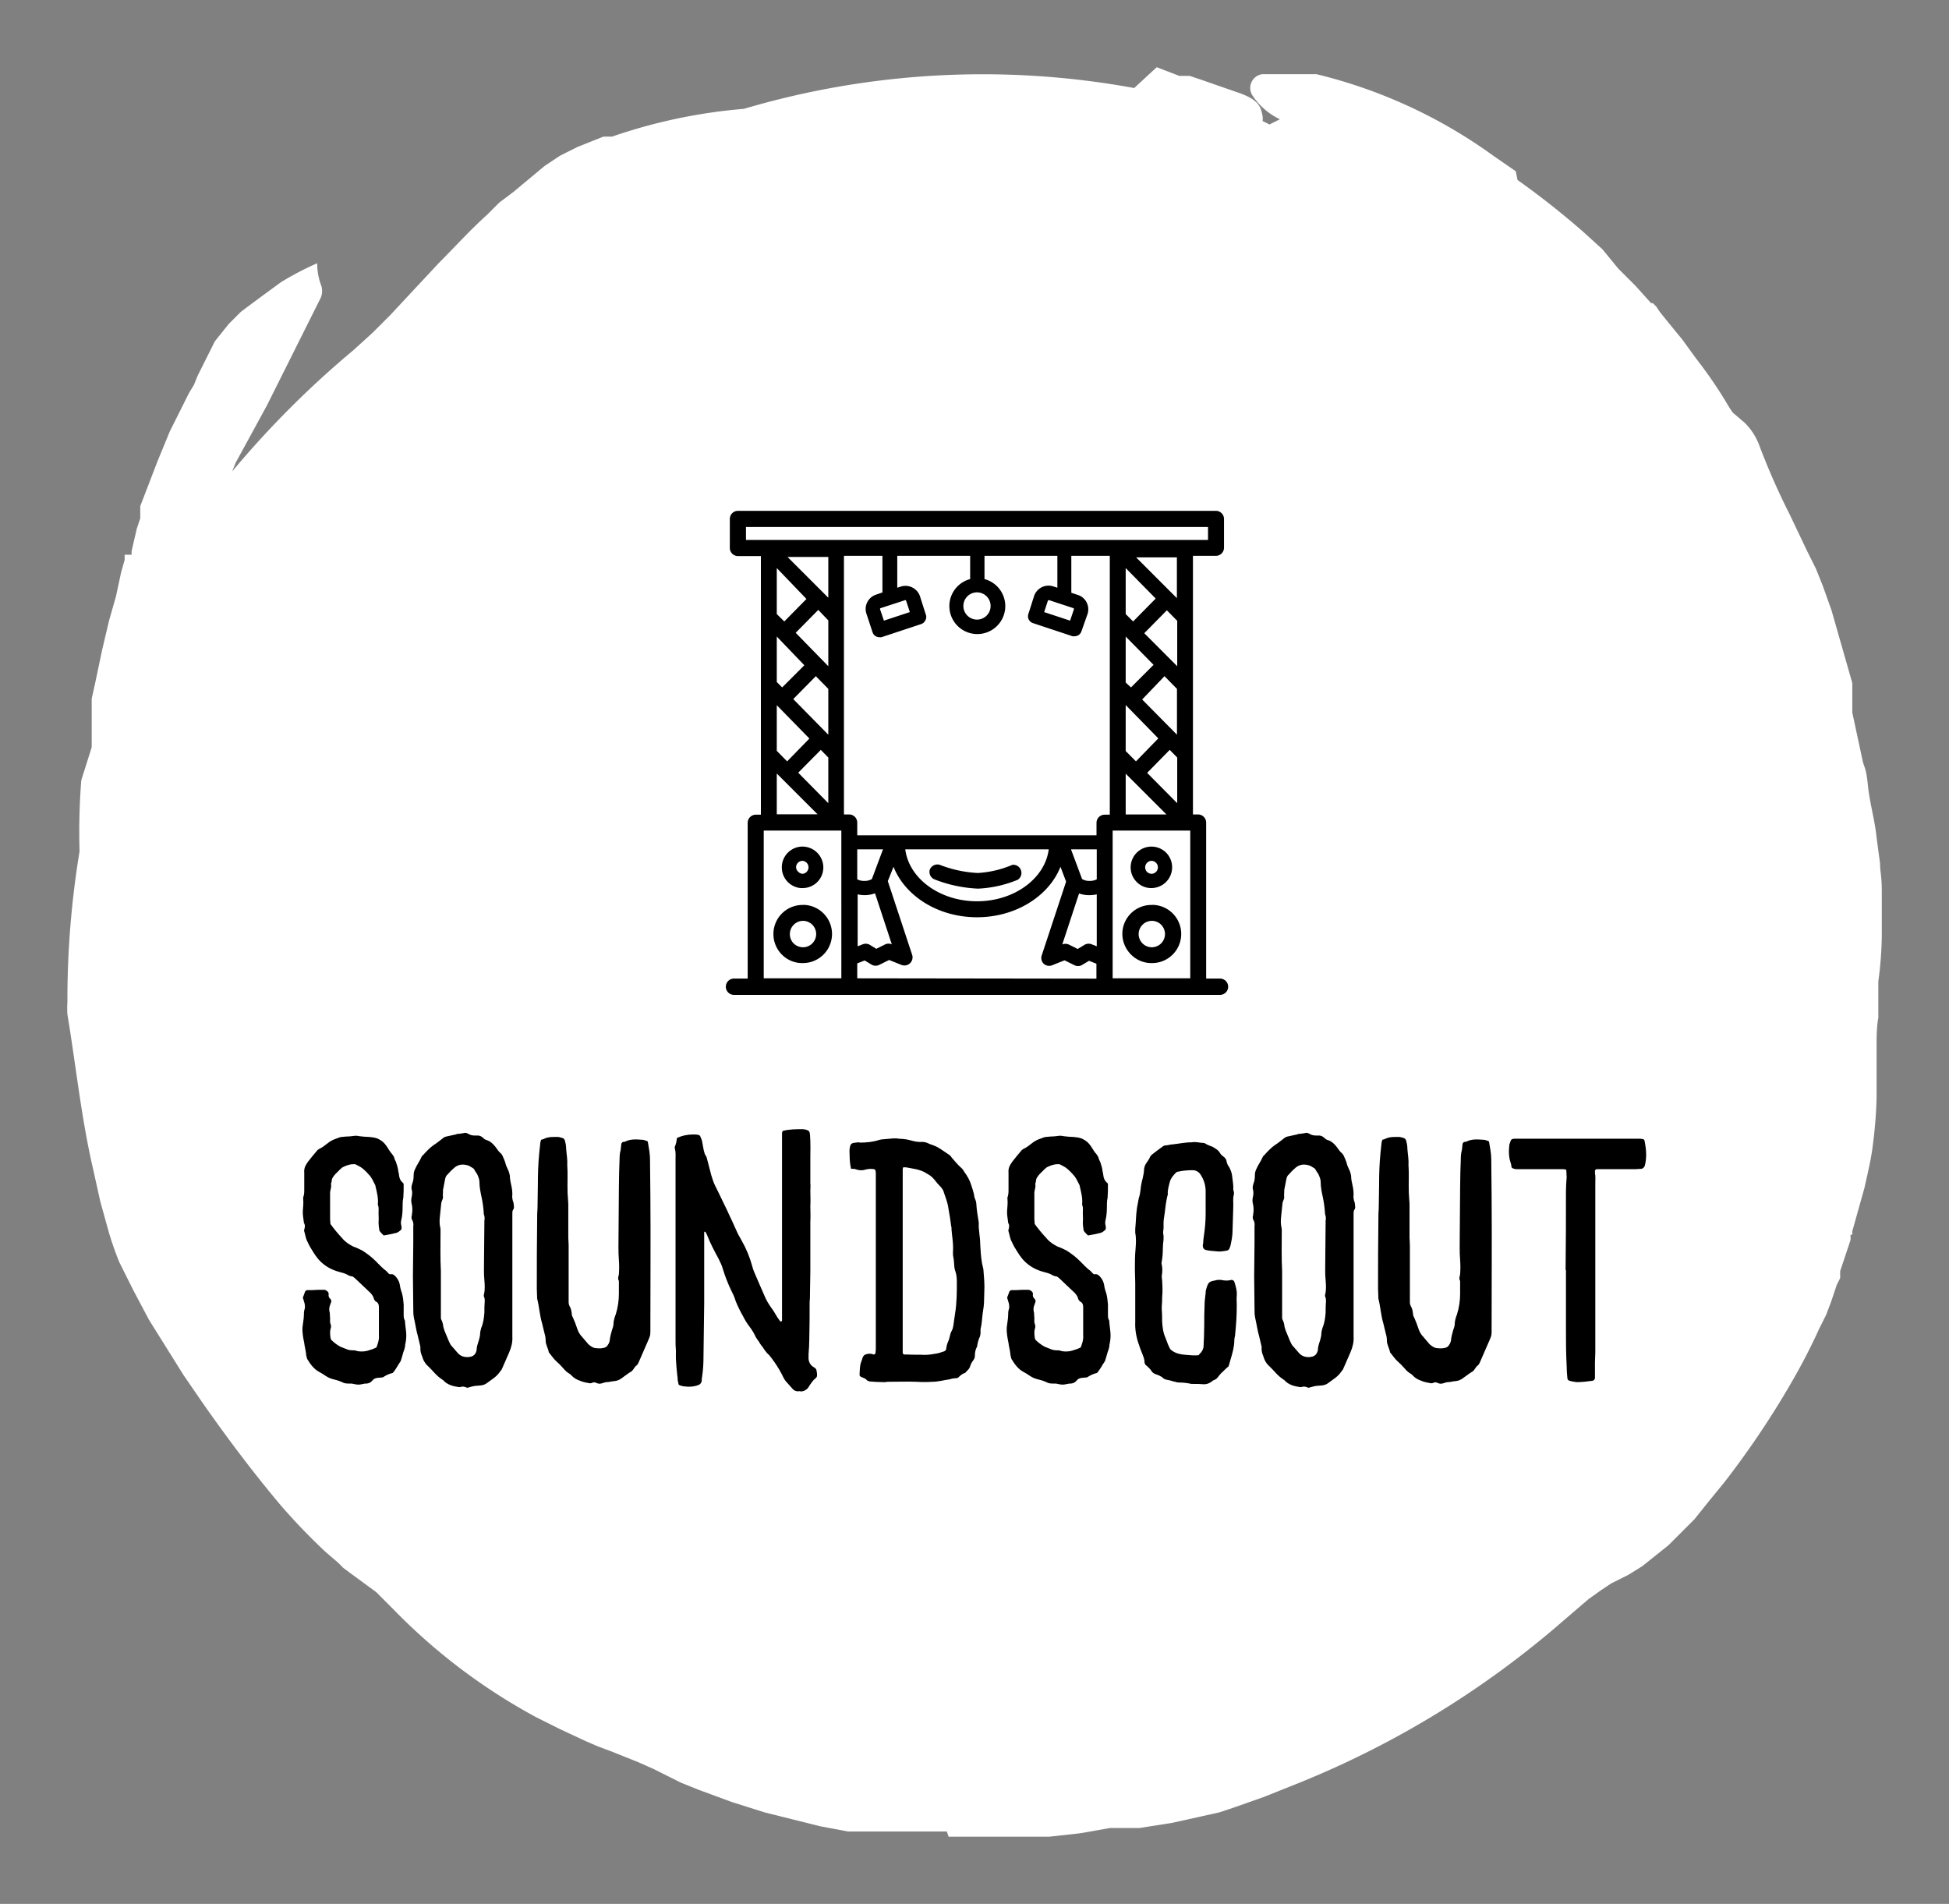 
        <svg xmlns="http://www.w3.org/2000/svg" xmlns:xlink="http://www.w3.org/1999/xlink" version="1.1" width="3222.222" height="3147.323" viewBox="0 0 3222.222 3147.323">
			
			<rect x="0" y="0" width="3222.222" height="3147.323" fill="#808080" stroke="none"/>
			
			<g transform="scale(11.111) translate(10, 10)">
				<defs id="SvgjsDefs3577"/><g id="SvgjsG3578" featureKey="rootContainer" transform="matrix(2.581,0,0,2.581,0.03,0)" fill="#fff"><path xmlns="http://www.w3.org/2000/svg" d="M50.8 102h5.8l1.8-.2 1.7-.3h1.7l1.9-.3 1.8-.4.9-.2.9-.3 1.7-.6 2-.8a54 54 0 0 0 15.3-9.4l1.4-1.2.7-.5.6-.4 1-.5.8-.5 1.5-1.2 1.5-1.5.8-1 .9-1.1a50.9 50.9 0 0 0 3.9-5.8 34.8 34.8 0 0 0 1.6-3.1l.2-.4.2-.4.3-.8.3-.9.2-.4v-.4l.4-1.2.2-.6v-.3h.1v-.2l.7-2.5c.2-.9.4-1.7.5-2.6a25.4 25.4 0 0 0 .2-2.6v-3.1c0-.3 0-1 .1-1.5v-2.1a21.3 21.3 0 0 0 .2-2.6v-2.6c0-.9-.1-1.1-.1-1.6l-.2-1.5c-.1-1-.4-2-.5-3s-.2-1-.3-1.4l-.3-1.4-.3-1.4v-1.7l-.4-1.4-.2-.7-.2-.7-.4-1.4-.5-1.4-.4-1-.5-1-1-2.1a40.7 40.7 0 0 1-1.8-4.1 3.6 3.6 0 0 0-.8-1.2l-.7-.6-.2-.3-.3-.5a25.7 25.7 0 0 0-1.6-2.3l-.8-1.1-.9-1.1-.4-.5-.2-.3-.2-.2h-.1l-.9-1-.5-.5-.5-.5-.9-1.1-1.1-1a47.9 47.9 0 0 0-3.8-3l-.1-.5-1.3-.9A29 29 0 0 0 72 .4h-3.1a.8.8 0 0 0-.6 1.2A3.9 3.9 0 0 0 69.9 3l-.6.3-.4-.2a.9.9 0 0 0 0-.3c-.1-.5-.2-.9-1.3-1.3L65.3.7l-.6-.2h-.6L62.8 0l-1.3 1.2A48.5 48.5 0 0 0 39 2.4 31.1 31.1 0 0 0 31.4 4h-.5l-.5.2-1 .4-1 .5-.9.6-1.8 1.5-.8.6-.7.7c-1 .9-1.9 1.9-2.8 2.8L20 12.8l-1.4 1.5-.5.5-.5.5-1.1 1a55.1 55.1 0 0 0-7 7l.2-.5.6-1.1.6-1.1.6-1.1.6-1.2.6-1.2 1.2-2.4.4-.8.3-.6a1 1 0 0 0 0-.8 3.7 3.7 0 0 1-.2-1.2 17.1 17.1 0 0 0-2.1 1.1l-1.5 1.1-.8.6-.7.7-.8 1-.5 1-.5 1-.2.5-.3.5-.3.6-.4.8-.4.8-.7 1.7-.5 1.3-.5 1.3v.7l-.2.6-.3 1.3v.2h-.4v.3l-.2.7-.3 1.4-.2.7-.2.7-.4 1.7-.4 1.9-.2.9v2.8l-.6 1.9a38.3 38.3 0 0 0-.1 4.1 52.7 52.7 0 0 0-.7 8.7 5.2 5.2 0 0 0 0 .7c.5 3 .8 6 1.5 9l.4 1.8.5 1.8a18.3 18.3 0 0 0 .6 1.7l.4.8.4.8.9 1.7.5.8.5.8.5.8.5.8L7.8 77c1.4 2 2.9 4 4.5 5.9a35.6 35.6 0 0 0 2.6 2.7l.7.6.3.3.4.3 1.5 1.1 1 1a34 34 0 0 0 8.2 6.2l1.4.7 1.5.7.7.3.8.3 1.5.6.9.4.8.4.8.4 1 .4 1.9.7 1.9.6 1.6.4 1.6.4 1.6.3h5.7z"/></g><g id="SvgjsG3579" featureKey="symbolFeature-0" transform="matrix(1.213,0,0,1.213,96.557,63.162)" fill="#000000"><title xmlns="http://www.w3.org/2000/svg">x</title><path xmlns="http://www.w3.org/2000/svg" d="M10.71,50.68H10.6A3.57,3.57,0,0,0,8,56.7a3.49,3.49,0,0,0,2.49,1.11h.1a3.57,3.57,0,0,0,.11-7.14Zm-.11,5.19h0a1.67,1.67,0,0,1-1.13-.51,1.63,1.63,0,0,1,1.23-2.73h0a1.62,1.62,0,0,1,1.57,1.67A1.62,1.62,0,0,1,10.6,55.87Z"/><path xmlns="http://www.w3.org/2000/svg" d="M10.53,48.61h.07a2.53,2.53,0,0,0,2.55-2.47,2.57,2.57,0,0,0-2.55-2.62A2.54,2.54,0,0,0,8.06,46a2.54,2.54,0,0,0,2.47,2.62Zm.09-3.34h0a.8.8,0,0,1,0,1.59h0a.81.81,0,0,1-.55-.25A.76.76,0,0,1,9.81,46,.79.79,0,0,1,10.62,45.27Z"/><path xmlns="http://www.w3.org/2000/svg" d="M53.5,50.68h-.1a3.56,3.56,0,0,0-3.57,3.46,3.61,3.61,0,0,0,1,2.56,3.53,3.53,0,0,0,2.49,1.11h.11a3.57,3.57,0,0,0,.1-7.14Zm-.1,5.19h0a1.62,1.62,0,0,1-1.57-1.67,1.63,1.63,0,0,1,1.66-1.57h0a1.59,1.59,0,0,1,1.13.51,1.62,1.62,0,0,1-1.18,2.73Z"/><path xmlns="http://www.w3.org/2000/svg" d="M53.32,48.61h.08a2.55,2.55,0,0,0,1.85-4.29A2.55,2.55,0,0,0,50.85,46a2.51,2.51,0,0,0,.7,1.82A2.48,2.48,0,0,0,53.32,48.61Zm.1-3.34a.81.81,0,0,1,.55.25.78.78,0,0,1,.22.57.79.79,0,0,1-.79.77h0a.83.83,0,0,1-.56-.25.8.8,0,0,1,.6-1.34Z"/><path xmlns="http://www.w3.org/2000/svg" d="M5.49,39.61H4.87a1,1,0,0,0-1,1v19.1H2.19a1,1,0,0,0,0,2H61.81a1,1,0,0,0,0-2h-1.7V40.58a1,1,0,0,0-1-1h-.62V7.86h2.81a1,1,0,0,0,1-1V3.34a1,1,0,0,0-1-1H2.68a1,1,0,0,0-1,1V6.89a1,1,0,0,0,1,1H5.49ZM23.2,13.29a.11.11,0,0,1,.1.06l.46,1.41-3.18,1.05-.47-1.4a.1.1,0,0,1,.06-.13Zm-3.58-.67A1.85,1.85,0,0,0,18.45,15l.74,2.24a.87.87,0,0,0,.83.6.84.84,0,0,0,.27,0l4.86-1.61a.84.84,0,0,0,.5-.44A.83.83,0,0,0,25.7,15L25,12.8a1.88,1.88,0,0,0-2.34-1.17l-.44.14V7.86h8.94v2.85a3.43,3.43,0,1,0,1.76,0V7.86h8.94v3.91l-.44-.14A1.87,1.87,0,0,0,39,12.8L38.3,15a.88.88,0,0,0,.56,1.11l4.85,1.61a.84.84,0,0,0,.27,0,.87.87,0,0,0,.83-.6L45.56,15a1.89,1.89,0,0,0-.11-1.42,1.81,1.81,0,0,0-1.07-.92l-.81-.27V7.86h4.72V39.61h-.63a1,1,0,0,0-1,1v1.53H17.31V40.58a1,1,0,0,0-1-1h-.63V7.86h4.72v4.49ZM32,12.34A1.67,1.67,0,1,1,30.33,14,1.67,1.67,0,0,1,32,12.34Zm11.83,1.94a.13.13,0,0,1,.06.13l-.47,1.4-3.18-1.05.46-1.41s.07-.06.13-.06ZM17.31,59.68V57.85l.91-.36.88.53a1,1,0,0,0,.93,0l1.19-.59,1.55.62a1,1,0,0,0,1.29-1.21l-3-9.08L21.76,46c1.42,3.59,5.47,6.19,10.24,6.19s8.82-2.6,10.24-6.19l.69,1.82-3,9.08a1,1,0,0,0,.26,1,1,1,0,0,0,1,.19l1.55-.62,1.19.59a1,1,0,0,0,.93,0l.88-.53.91.36v1.83Zm2.18-10.43,2.06,6.26h0a1,1,0,0,0-.8,0l-1.1.55-.84-.51A1,1,0,0,0,18,55.5l-.64.25V49.38a4,4,0,0,0,.87.1A3.64,3.64,0,0,0,19.49,49.25Zm26.33.23a4,4,0,0,0,.87-.1v6.37l-.64-.25a1,1,0,0,0-.86.07l-.84.51-1.1-.55a1,1,0,0,0-.79,0h0l2.06-6.26A3.64,3.64,0,0,0,45.82,49.48Zm.87-1.94a1.8,1.8,0,0,1-.87.19,1.68,1.68,0,0,1-.93-.23s-1.36-3.64-1.36-3.64h3.16ZM32,50.23c-4.57,0-8.35-2.8-8.8-6.37H40.8C40.35,47.43,36.57,50.23,32,50.23ZM19.11,47.5a1.68,1.68,0,0,1-.93.23,1.8,1.8,0,0,1-.87-.19V43.86h3.16S19.11,47.48,19.11,47.5ZM13.76,13l-5-5h5Zm0,2.78V21.4l-4-4.1,2.77-2.81Zm0,8.4V29.8l-4.3-4.37,2.77-2.81Zm-6.32,2,4,4.09L8.71,33.07,7.44,31.78Zm5.4,5.48.92.94V38.2l-3.69-3.74Zm37.4.14V26.16l4,4.09L51.5,33.07Zm0-8.4V17.76l3.42,3.47L50.89,24Zm0-8.4V9.36l3.68,3.74-2.77,2.81Zm0,19.58,5,5h-5Zm2.63-.1,2.77-2.82.92.94V38.2Zm-.61-9L55,22.62l1.53,1.56V29.8Zm.26-8.13,2.77-2.81,1.27,1.29V21.4Zm4-4.3-5-5h5Zm-45.44.1L8.36,15.91,7.44,15V9.36Zm-.26,8.13L8.1,24l-.66-.66V17.76ZM7.44,34.56l5,5h-5ZM5.84,59.68V41.56h9.52V59.68Zm42.8,0V41.56h9.52V59.68ZM3.66,4.32H60.34V5.91H3.66Z"/><path xmlns="http://www.w3.org/2000/svg" d="M26.85,47.57a16.63,16.63,0,0,0,5.28,1.11A14.42,14.42,0,0,0,37,47.59a1,1,0,0,0-.66-1.83,12.67,12.67,0,0,1-4.24,1,14.78,14.78,0,0,1-4.66-1,1,1,0,0,0-1.24.62A1,1,0,0,0,26.85,47.57Z"/></g><g id="SvgjsG3580" featureKey="nameFeature-0" transform="matrix(1.316,0,0,1.316,34.063,144.204)" fill="#000000"><path d="M3.88 21.2 c0.4 0.56 0.84 1.08 1.32 1.6 c0.36 0.44 0.8 0.72 1.28 0.96 c0.36 0.12 0.68 0.28 1 0.44 c0.56 0.36 1.04 0.72 1.48 1.16 c0.4 0.4 0.8 0.84 1.24 1.16 c0.12 0.12 0.2 0.24 0.36 0.36 l0.32 0 c0.12 0.04 0.2 0.08 0.28 0.16 c0.28 0.28 0.48 0.6 0.56 1 c0.04 0.32 0.12 0.64 0.24 0.96 c0.12 0.4 0.16 0.84 0.2 1.28 l0 1.16 c0 0.2 0 0.44 0.12 0.64 c0.04 0.08 0.04 0.2 0.04 0.32 c0.04 0.24 0.04 0.48 0.08 0.68 c0.08 0.56 0.08 1.08 -0.04 1.64 c-0.04 0.08 -0.04 0.2 -0.04 0.32 c-0.04 0.08 -0.04 0.2 -0.08 0.32 c-0.16 0.4 -0.24 0.84 -0.4 1.28 c0 0.04 -0.04 0.12 -0.08 0.16 c-0.2 0.28 -0.36 0.6 -0.56 0.88 c-0.08 0.12 -0.16 0.24 -0.28 0.36 c-0.32 0.08 -0.64 0.2 -0.96 0.4 c-0.08 0.08 -0.2 0.12 -0.36 0.12 c-0.12 0 -0.28 0.04 -0.44 0.04 c-0.24 0.04 -0.4 0.12 -0.56 0.32 s-0.36 0.28 -0.6 0.32 l-0.2 0 c-0.24 0.04 -0.52 0.12 -0.76 0.12 c-0.28 0 -0.52 -0.08 -0.76 -0.12 l-0.4 0 c-0.24 0 -0.48 -0.04 -0.68 -0.16 c-0.36 -0.16 -0.76 -0.28 -1.12 -0.36 c-0.28 -0.08 -0.52 -0.2 -0.76 -0.36 s-0.48 -0.32 -0.72 -0.44 c-0.6 -0.32 -1 -0.88 -1.36 -1.48 c-0.04 -0.2 -0.12 -0.4 -0.12 -0.6 c-0.04 -0.4 -0.16 -0.76 -0.2 -1.16 c-0.12 -0.6 -0.24 -1.2 -0.2 -1.8 c0.04 -0.2 0.04 -0.4 0.08 -0.6 c0.04 -0.28 0.08 -0.56 0.08 -0.84 c0 -0.16 0 -0.32 0.04 -0.48 c0.12 -0.28 0.08 -0.52 0.04 -0.76 c-0.08 -0.24 -0.12 -0.44 -0.2 -0.68 c0.08 -0.2 0.16 -0.4 0.24 -0.64 c0.04 -0.12 0.16 -0.2 0.28 -0.2 l0.48 0 c0.44 -0.04 0.92 -0.04 1.36 -0.04 c0.2 0 0.32 0.08 0.44 0.2 c0.08 0.08 0.12 0.16 0.12 0.24 c-0.04 0.24 0 0.44 0.2 0.6 c0.08 0.08 0.12 0.2 0.08 0.36 c-0.04 0.08 -0.08 0.2 -0.12 0.32 c-0.08 0.2 -0.12 0.44 -0.08 0.68 c0.08 0.24 0.04 0.52 0.08 0.76 c0 0.28 -0.04 0.52 0.08 0.8 c0.04 0.12 0.04 0.24 0 0.36 c-0.12 0.36 -0.08 0.68 -0.04 1.04 c0 0.16 0.08 0.32 0.24 0.44 c0.36 0.32 0.72 0.6 1.2 0.76 c0.12 0.04 0.28 0.12 0.4 0.16 c0.2 0.08 0.4 0.12 0.64 0.12 c0.16 0 0.36 0 0.52 0.08 c0.56 0.12 1.08 0.04 1.6 -0.16 c0.2 -0.04 0.4 -0.16 0.6 -0.24 c0.16 -0.44 0.32 -0.84 0.28 -1.32 l0 -2.84 l0 -0.4 c0 -0.28 -0.08 -0.52 -0.36 -0.64 c-0.08 -0.08 -0.16 -0.16 -0.2 -0.28 c-0.08 -0.36 -0.32 -0.64 -0.6 -0.88 c-0.52 -0.48 -1 -0.96 -1.52 -1.44 c-0.12 -0.08 -0.2 -0.2 -0.36 -0.24 c-0.16 0 -0.36 -0.08 -0.48 -0.16 c-0.28 -0.16 -0.56 -0.24 -0.88 -0.32 c-0.8 -0.2 -1.52 -0.56 -2.12 -1.12 c-0.52 -0.48 -0.84 -1.04 -1.16 -1.56 c-0.16 -0.24 -0.28 -0.52 -0.4 -0.76 c-0.2 -0.36 -0.24 -0.8 -0.36 -1.16 c-0.04 -0.08 0 -0.16 0 -0.2 c0.08 -0.28 0.12 -0.52 -0.04 -0.76 c-0.04 -0.48 -0.16 -0.92 -0.12 -1.4 c0.04 -0.44 0.08 -0.88 0.04 -1.32 l0 -0.16 c0.12 -0.32 0.12 -0.6 0.12 -0.92 l0 -1.88 c-0.04 -0.4 0.08 -0.76 0.32 -1.08 c0.08 -0.12 0.12 -0.2 0.2 -0.28 c0.28 -0.36 0.6 -0.76 0.92 -1.12 c0.04 -0.08 0.12 -0.12 0.24 -0.2 c0.36 -0.16 0.64 -0.4 0.96 -0.64 c0.24 -0.2 0.52 -0.36 0.84 -0.48 c0.28 -0.08 0.52 -0.24 0.8 -0.24 c0.12 0 0.24 -0.04 0.4 -0.04 c0.32 0 0.64 -0.04 0.96 -0.08 c0.2 -0.04 0.44 0 0.64 0.04 c0.36 0.04 0.68 0.08 1.04 0.08 c0.24 0.04 0.52 0.04 0.76 0.12 c0.2 0.04 0.4 0.16 0.6 0.28 c0.32 0.2 0.56 0.52 0.76 0.84 c0.16 0.24 0.28 0.48 0.48 0.68 c0.12 0.16 0.24 0.32 0.28 0.52 c0.04 0.12 0.08 0.24 0.16 0.36 c0.12 0.36 0.24 0.72 0.28 1.12 c0.04 0.16 0.08 0.32 0.08 0.44 c0.04 0.32 0.16 0.6 0.4 0.8 c0.12 0.08 0.12 0.16 0.12 0.28 c0 0.48 0 0.96 -0.04 1.44 c-0.08 0.36 -0.08 0.72 -0.08 1.08 c0 0.52 -0.04 1 -0.16 1.48 c-0.04 0.2 -0.04 0.36 0 0.52 c0.04 0.12 0.04 0.2 0.04 0.32 c0 0.08 0 0.12 -0.04 0.2 c-0.16 0.16 -0.32 0.28 -0.52 0.36 c-0.44 0.12 -0.88 0.2 -1.36 0.28 c-0.04 0.04 -0.12 0 -0.16 -0.04 c-0.12 -0.12 -0.28 -0.28 -0.4 -0.44 c0 -0.04 -0.04 -0.12 -0.04 -0.16 c-0.04 -0.28 -0.08 -0.52 -0.08 -0.8 c0.04 -0.36 0 -0.72 0 -1.08 c0 -0.28 0.04 -0.56 -0.04 -0.84 c-0.04 -0.04 -0.04 -0.08 -0.04 -0.12 c0.08 -0.72 -0.12 -1.44 -0.28 -2.12 c0 -0.04 0 -0.08 -0.04 -0.12 c-0.2 -0.36 -0.36 -0.8 -0.68 -1.12 c-0.2 -0.24 -0.44 -0.48 -0.68 -0.68 c-0.28 -0.24 -0.6 -0.36 -0.88 -0.52 l-0.2 0 c-0.44 0 -0.84 0.16 -1.24 0.36 c-0.08 0.04 -0.12 0.12 -0.2 0.16 l-0.56 0.56 s-0.4 0.4 -0.44 0.68 c0 0.12 -0.04 0.2 -0.04 0.28 c-0.04 0.08 -0.08 0.2 -0.04 0.32 c0.04 0.32 -0.16 0.68 -0.12 1 l0 2.88 c0 0.16 0.04 0.32 0.04 0.52 z M19.366 39.72 l-0.36 -0.12 s-0.24 -0.04 -0.32 0 s-0.2 0.04 -0.28 0.04 c-0.6 -0.08 -1.32 -0.24 -1.8 -0.8 c-0.04 0 -0.08 -0.04 -0.12 -0.08 c-0.64 -0.4 -1.04 -1 -1.6 -1.52 c-0.2 -0.16 -0.32 -0.36 -0.44 -0.56 c-0.08 -0.16 -0.16 -0.36 -0.2 -0.52 c-0.12 -0.28 -0.2 -0.56 -0.2 -0.84 c0.04 -0.2 -0.04 -0.4 -0.08 -0.6 c-0.08 -0.28 -0.12 -0.56 -0.2 -0.84 c-0.2 -0.68 -0.28 -1.36 -0.44 -2.04 c-0.08 -0.36 -0.08 -0.72 -0.08 -1.08 c0 -1.24 -0.04 -2.48 -0.04 -3.72 s0.04 -2.48 0.04 -3.76 l0 -1.8 c0.04 -0.28 0 -0.56 -0.16 -0.8 c-0.04 -0.08 -0.04 -0.2 -0.04 -0.32 c0.04 -0.08 0.04 -0.12 0.04 -0.2 c0.08 -0.44 0.08 -0.88 -0.04 -1.32 c-0.04 -0.2 -0.04 -0.4 0 -0.6 c0.08 -0.36 0.12 -0.68 0 -1 l0 -0.28 c0.04 -0.12 0.04 -0.2 0.08 -0.32 c0.12 -0.28 0.16 -0.6 0.16 -0.92 c0 -0.24 0.04 -0.48 0.16 -0.72 c0.2 -0.48 0.52 -0.88 0.72 -1.36 c0.04 -0.08 0.08 -0.16 0.16 -0.2 c0.4 -0.44 0.8 -0.88 1.28 -1.2 c0.32 -0.2 0.6 -0.44 0.92 -0.68 c0.16 -0.16 0.36 -0.24 0.6 -0.28 c0.32 -0.08 0.6 -0.12 0.92 -0.2 c0.16 -0.08 0.32 -0.08 0.44 -0.08 c0.16 -0.04 0.32 -0.04 0.48 -0.08 c0.12 -0.04 0.28 -0.04 0.4 0.04 c0.04 0.04 0.12 0.04 0.16 0.08 c0.2 0.12 0.44 0.16 0.68 0.16 l0.4 0 s0.28 0.04 0.4 0.16 c0.04 0.04 0.08 0.08 0.12 0.08 c0.12 0.16 0.28 0.24 0.44 0.28 c0.44 0.16 0.72 0.44 1 0.8 c0.16 0.24 0.36 0.52 0.6 0.72 c0.08 0.08 0.16 0.2 0.2 0.32 c0.12 0.28 0.24 0.52 0.32 0.84 c0.04 0.2 0.16 0.4 0.24 0.6 c0.12 0.24 0.2 0.52 0.24 0.76 c0 0.36 0.08 0.72 0.16 1.08 c0.08 0.32 0.12 0.68 0.12 1 c-0.04 0.32 0 0.64 0.12 0.92 c0.04 0.12 0.04 0.24 0.04 0.32 c0.04 0.2 0.04 0.4 -0.08 0.52 c-0.08 0.12 -0.08 0.28 -0.08 0.4 l0 0.72 l0 13.24 c0.04 0.6 -0.12 1.2 -0.36 1.76 l-0.84 1.92 c-0.08 0.12 -0.16 0.2 -0.24 0.32 c-0.36 0.52 -0.92 0.84 -1.4 1.2 c-0.2 0.16 -0.4 0.24 -0.64 0.28 c-0.12 0 -0.28 0.04 -0.4 0.04 c-0.4 0 -0.8 0.12 -1.2 0.24 z M16.366 26.52 l0 4.48 l0 0.68 c0 0.12 0 0.24 0.04 0.32 c0.16 0.28 0.2 0.56 0.24 0.84 c0.04 0.12 0.08 0.28 0.12 0.4 c0.16 0.4 0.32 0.76 0.48 1.16 c0.08 0.16 0.16 0.36 0.24 0.48 c0.28 0.32 0.56 0.64 0.8 0.92 c0.32 0.36 0.76 0.48 1.24 0.44 c0.36 -0.04 0.64 -0.16 0.8 -0.52 c0.04 -0.08 0.04 -0.16 0.08 -0.24 c0 -0.36 0.12 -0.72 0.24 -1.08 c0.08 -0.28 0.16 -0.56 0.16 -0.84 c0 -0.2 0.08 -0.4 0.12 -0.6 c0.24 -0.56 0.32 -1.16 0.36 -1.76 c0 -0.44 0 -0.84 0.04 -1.28 c0 -0.16 0 -0.32 -0.08 -0.48 c-0.04 -0.08 -0.04 -0.2 0 -0.32 c0.12 -0.52 0.08 -1.04 0.04 -1.56 c-0.08 -0.76 -0.04 -1.56 -0.04 -2.32 c0 -1.48 0.04 -2.92 0.04 -4.4 c0.04 -0.24 0.04 -0.44 -0.04 -0.68 c-0.04 -0.08 -0.04 -0.2 -0.04 -0.32 c-0.04 -0.56 -0.12 -1.12 -0.24 -1.68 s-0.24 -1.12 -0.24 -1.72 c0 -0.28 -0.12 -0.56 -0.24 -0.84 c-0.08 -0.16 -0.2 -0.28 -0.28 -0.44 c-0.08 -0.2 -0.24 -0.32 -0.44 -0.4 c-0.08 -0.08 -0.2 -0.12 -0.28 -0.16 c-0.6 -0.2 -1.12 -0.16 -1.6 0.24 c-0.28 0.24 -0.52 0.48 -0.76 0.76 c-0.16 0.12 -0.24 0.32 -0.28 0.52 c-0.08 0.4 -0.16 0.84 -0.24 1.24 l0 0.2 c0 0.2 -0.04 0.4 0 0.6 c0 0.24 -0.16 0.44 -0.2 0.68 l0 0.04 c-0.04 0.52 -0.12 1.04 -0.16 1.56 c-0.04 0.36 -0.04 0.76 0.04 1.12 c0.04 0.12 0.04 0.24 0.04 0.36 c0 1.56 -0.04 3.16 0.04 4.6 z M27.692 11.68 c0.12 -0.04 0.24 -0.04 0.36 -0.12 c0.52 -0.24 1.04 -0.2 1.6 -0.2 c0.12 0.04 0.24 0.04 0.32 0.08 c0.24 0.04 0.4 0.16 0.44 0.44 c0.08 0.28 0.12 0.56 0.12 0.84 c0.04 0.6 0.16 1.16 0.12 1.76 c0.08 1.08 0 2.12 0.04 3.2 c0 0.2 0.04 0.44 0.04 0.64 s0.04 0.4 0.04 0.6 l0 3.84 c0 0.28 0.04 0.52 0.04 0.8 l0 0.68 l0 5.36 l0 0.44 c0 0.16 0.04 0.32 0.12 0.48 c0.16 0.24 0.2 0.56 0.24 0.88 c0 0.12 0.04 0.24 0.12 0.36 c0.2 0.44 0.36 0.88 0.52 1.36 c0.12 0.32 0.28 0.6 0.52 0.84 c0.24 0.28 0.44 0.52 0.68 0.8 c0.08 0.08 0.16 0.16 0.24 0.2 c0.2 0.16 0.44 0.28 0.68 0.28 c0.36 0.04 0.76 0.04 1.08 -0.12 c0.08 -0.04 0.16 -0.12 0.2 -0.2 c0.12 -0.16 0.2 -0.32 0.24 -0.52 c0.04 -0.44 0.16 -0.88 0.28 -1.28 c0.12 -0.28 0.16 -0.52 0.16 -0.8 c0.04 -0.28 0.12 -0.6 0.24 -0.88 c0.24 -0.76 0.36 -1.56 0.36 -2.36 l0 -0.84 l0 -0.6 c-0.16 -0.28 -0.04 -0.52 0 -0.76 c0.04 -0.56 0.04 -1.08 0 -1.6 c-0.08 -0.96 -0.04 -1.96 -0.04 -2.92 c0 -1.76 0.04 -3.48 0.04 -5.24 c0 -1.12 0.04 -2.24 0.08 -3.36 c0 -0.32 0.04 -0.64 0.12 -0.92 c0.04 -0.24 0.04 -0.48 0.08 -0.72 c0.04 -0.08 0.08 -0.16 0.2 -0.2 c0.08 0 0.16 0 0.24 -0.04 c0.64 -0.32 1.28 -0.24 1.96 -0.2 c0.16 0 0.28 0.08 0.44 0.12 c0.08 0 0.16 0.08 0.16 0.16 c0.12 0.68 0.24 1.32 0.24 1.96 c0 1.36 0.04 2.72 0.04 4.04 c0.04 5 0 9.96 0 14.92 c0 0.84 0.04 0.84 -0.28 1.56 c-0.36 0.84 -0.72 1.64 -1.08 2.48 c-0.04 0.04 -0.04 0.08 -0.08 0.12 c0 0.04 -0.04 0.08 -0.08 0.12 c-0.28 0.16 -0.36 0.52 -0.64 0.72 c-0.36 0.2 -0.68 0.48 -1.04 0.72 c-0.24 0.2 -0.52 0.32 -0.84 0.36 c-0.28 0 -0.6 0.12 -0.92 0.12 c-0.16 0 -0.32 0.08 -0.48 0.12 c-0.24 0.08 -0.44 0.08 -0.68 -0.04 c-0.16 -0.08 -0.32 -0.08 -0.48 0 s-0.32 0.04 -0.48 0 c-0.28 -0.04 -0.6 -0.12 -0.88 -0.24 c-0.36 -0.12 -0.72 -0.32 -1 -0.64 c-0.04 -0.04 -0.12 -0.12 -0.2 -0.16 c-0.28 -0.16 -0.48 -0.36 -0.68 -0.6 c-0.28 -0.32 -0.56 -0.6 -0.88 -0.88 c-0.28 -0.28 -0.48 -0.6 -0.72 -0.88 l-0.04 -0.04 c-0.08 -0.48 -0.36 -0.88 -0.36 -1.32 c0 -0.28 -0.04 -0.56 -0.12 -0.8 c-0.08 -0.4 -0.2 -0.76 -0.28 -1.16 c-0.28 -0.92 -0.32 -1.88 -0.56 -2.8 c0 -0.36 -0.04 -0.72 -0.04 -1.12 c0 -2.6 0 -5.24 0.04 -7.88 c0 -0.4 0 -0.84 0.04 -1.24 c0 -0.92 0.04 -1.8 0.04 -2.72 c0 -1.2 0.04 -2.36 0.16 -3.56 c0.04 -0.36 0.08 -0.76 0.12 -1.12 c0 -0.12 0.08 -0.2 0.08 -0.32 z M43.058 11.48 c0.6 -0.28 1.2 -0.4 1.84 -0.4 c0.16 0 0.36 0 0.56 0.04 c0.16 0.04 0.24 0.12 0.28 0.28 c0.08 0.16 0.12 0.28 0.16 0.44 c0.08 0.36 0.12 0.72 0.2 1.08 c0.04 0.12 0.08 0.24 0.12 0.4 c0.08 0.12 0.16 0.24 0.2 0.36 c0.16 0.68 0.36 1.32 0.52 2 c0.12 0.4 0.24 0.8 0.44 1.2 c0.28 0.56 0.56 1.12 0.84 1.72 c0.24 0.52 0.52 1.04 0.76 1.6 c0.32 0.64 0.6 1.32 0.92 2 c0.12 0.28 0.32 0.56 0.48 0.88 c0.52 0.92 0.92 1.88 1.2 2.92 c0.04 0.2 0.12 0.4 0.2 0.6 c0.44 1.04 0.88 2.04 1.32 3.04 c0.16 0.32 0.32 0.6 0.52 0.88 c0.24 0.32 0.48 0.68 0.68 1.04 c0.12 0.24 0.28 0.4 0.4 0.6 c0.04 0.04 0.08 0.04 0.12 0.08 c0.04 0 0.12 -0.08 0.12 -0.16 l0 -0.72 l0 -19.72 l0 -0.72 c0 -0.08 0.04 -0.16 0.08 -0.24 c0.76 -0.2 1.52 -0.2 2.28 -0.2 c0.08 0 0.16 0.04 0.28 0.04 c0.36 0.12 0.48 0.12 0.52 0.6 c0.08 0.88 0.04 1.76 0.04 2.64 l0 2.84 c0.04 0.28 0 0.56 0 0.84 c0 0.56 0.04 1.12 0 1.72 c0 0.56 0.04 1.16 0 1.76 l0 1.68 l0 1.8 l0 2.2 c0 0.8 -0.04 1.64 -0.04 2.44 c0 0.36 0 0.68 -0.04 1 c0 1.44 0 2.84 -0.04 4.28 c0 0.52 -0.04 1.04 -0.08 1.56 l0 0.28 c-0.04 0.52 0.12 0.96 0.6 1.24 c0.24 0.12 0.32 0.28 0.32 0.52 c0.04 0.12 0.04 0.28 0.04 0.4 c0 0.16 -0.08 0.24 -0.16 0.32 c-0.28 0.2 -0.48 0.52 -0.68 0.8 c-0.08 0.16 -0.16 0.28 -0.28 0.4 c-0.24 0.2 -0.48 0.32 -0.76 0.28 c-0.12 -0.04 -0.2 0 -0.28 0 c-0.28 0 -0.48 -0.12 -0.64 -0.32 c-0.2 -0.24 -0.44 -0.48 -0.64 -0.72 c-0.16 -0.16 -0.28 -0.36 -0.36 -0.52 c-0.28 -0.6 -0.64 -1.2 -1 -1.72 c-0.2 -0.28 -0.4 -0.56 -0.6 -0.8 c-0.28 -0.24 -0.52 -0.56 -0.72 -0.88 c-0.16 -0.2 -0.32 -0.4 -0.44 -0.64 c-0.12 -0.16 -0.24 -0.32 -0.36 -0.52 c-0.2 -0.44 -0.44 -0.84 -0.72 -1.2 s-0.52 -0.76 -0.72 -1.16 c-0.32 -0.56 -0.6 -1.12 -0.84 -1.72 c-0.12 -0.44 -0.32 -0.84 -0.52 -1.24 c-0.36 -0.76 -0.68 -1.56 -0.92 -2.36 c-0.12 -0.44 -0.32 -0.84 -0.52 -1.24 c-0.48 -0.88 -0.92 -1.72 -1.28 -2.64 c-0.04 -0.12 -0.12 -0.24 -0.2 -0.36 l-0.04 0 l-0.08 0 l0 0.56 l0 7.48 c-0.04 2 -0.04 4.04 -0.08 6.08 c0 0.76 -0.04 1.52 -0.16 2.28 c-0.04 0.16 -0.04 0.32 -0.04 0.48 c-0.04 0.2 -0.16 0.36 -0.36 0.44 c-0.52 0.2 -1.04 0.24 -1.6 0.16 c-0.16 0 -0.36 -0.08 -0.52 -0.12 c-0.12 -0.04 -0.16 -0.12 -0.16 -0.24 c-0.04 -0.12 -0.04 -0.24 -0.08 -0.36 c0 -0.16 0 -0.32 -0.04 -0.48 c-0.08 -0.64 -0.12 -1.28 -0.16 -1.92 l0 -0.96 c-0.04 -0.4 -0.04 -0.8 -0.04 -1.24 l0 -20.28 c0 -0.44 0.04 -0.88 -0.08 -1.32 c-0.04 -0.08 0 -0.2 0.04 -0.28 c0.12 -0.28 0.16 -0.56 0.2 -0.88 z M62.744 14.96 c-0.12 -0.52 -0.16 -1 -0.16 -1.48 c0 -0.24 -0.04 -0.52 0 -0.8 c0.08 -0.52 0.16 -0.64 0.72 -0.68 c0.16 -0.04 0.32 -0.04 0.44 0 c0.76 0 1.52 -0.08 2.24 -0.32 c0.08 0 0.16 -0.04 0.2 -0.04 c0.48 -0.04 0.92 -0.08 1.4 -0.12 c0.2 0 0.4 0 0.56 0.04 c0.32 0 0.6 0.04 0.88 0.08 c0.12 0.04 0.24 0.04 0.36 0.08 c0.44 0.12 0.88 0.24 1.36 0.2 c0.24 0 0.48 0.04 0.72 0.16 c0.16 0.08 0.36 0.16 0.52 0.2 c0.16 0.08 0.32 0.12 0.48 0.2 c0.48 0.28 0.92 0.6 1.4 0.92 c0.12 0.08 0.2 0.2 0.28 0.32 c0.32 0.36 0.64 0.76 1 1.08 c0.2 0.16 0.32 0.36 0.44 0.56 c0.32 0.44 0.6 0.92 0.76 1.48 c0.12 0.36 0.24 0.72 0.32 1.12 c0 0.2 0.08 0.36 0.16 0.56 c0.04 0.12 0.08 0.24 0.08 0.36 c0.04 0.72 0.16 1.44 0.28 2.16 l0 0.08 c-0.04 0.76 0.16 1.52 0.16 2.32 c0.04 0.72 0.08 1.44 0.2 2.16 c0.04 0.24 0.12 0.48 0.16 0.72 c0 0.16 0.04 0.32 0.04 0.52 c0.04 0.48 0.08 0.96 0.08 1.44 c0 0.52 -0.04 1.04 -0.04 1.52 c0 0.52 -0.08 1.04 -0.16 1.52 c-0.08 0.6 -0.08 1.16 -0.24 1.76 l0 0.36 c0 0.24 -0.04 0.48 -0.16 0.68 c-0.08 0.24 -0.16 0.48 -0.2 0.72 c0 0.12 -0.04 0.28 -0.12 0.4 c-0.12 0.28 -0.16 0.56 -0.16 0.88 c0 0.2 -0.08 0.36 -0.2 0.52 c-0.16 0.2 -0.28 0.44 -0.36 0.72 c-0.08 0.24 -0.28 0.4 -0.44 0.56 c0 0.04 -0.04 0.08 -0.12 0.12 c-0.28 0.08 -0.52 0.28 -0.76 0.52 c-0.04 0.04 -0.16 0.08 -0.28 0.08 c-0.24 0 -0.44 0.04 -0.68 0.12 c-0.64 0.08 -1.28 0.28 -1.96 0.28 c-0.6 0.04 -1.2 0.04 -1.8 0 c-1.08 -0.04 -2.12 0 -3.16 0 c-0.12 0 -0.24 0 -0.36 0.04 l-0.2 0 c-0.56 0 -1.08 -0.04 -1.6 -0.08 c-0.08 -0.04 -0.2 -0.08 -0.28 -0.12 c-0.16 -0.24 -0.44 -0.28 -0.68 -0.4 c-0.08 -0.04 -0.16 -0.12 -0.16 -0.24 c0.04 -0.48 0 -1 0.2 -1.48 c0.04 -0.16 0.12 -0.32 0.16 -0.48 c0.12 -0.28 0.32 -0.36 0.6 -0.4 c0.2 -0.04 0.44 0 0.64 0.08 c0.08 0 0.2 -0.08 0.2 -0.16 c0.04 -0.24 0.04 -0.44 0.04 -0.68 l0 -7.48 l0 -8.56 l0 -3.48 c0 -0.16 0 -0.32 -0.04 -0.44 c0 -0.08 -0.08 -0.12 -0.16 -0.16 c-0.32 -0.04 -0.64 -0.04 -0.92 0.04 c-0.36 0.12 -0.72 0.12 -1.08 0 c-0.16 -0.08 -0.4 -0.08 -0.6 -0.08 z M68.624 14.8 c0 0.08 -0.04 0.12 -0.04 0.2 l0 0.68 l0 19.36 l0 0.52 l0 0.24 c0.04 0.08 0.12 0.16 0.2 0.16 l0.44 0 c0.64 0.04 1.24 0 1.84 0.04 c0.48 0 0.92 -0.08 1.36 -0.16 c0.28 -0.04 0.56 -0.16 0.84 -0.24 c0.16 -0.08 0.24 -0.16 0.24 -0.32 c0.04 -0.32 0.12 -0.6 0.24 -0.84 c0.12 -0.28 0.16 -0.56 0.24 -0.84 c0.04 -0.12 0.08 -0.2 0.12 -0.28 c0.12 -0.2 0.16 -0.4 0.2 -0.6 c0.08 -0.48 0.12 -0.92 0.2 -1.4 c0.2 -1.2 0.2 -2.4 0.2 -3.6 c0 -0.4 -0.04 -0.8 -0.16 -1.16 c-0.08 -0.16 -0.08 -0.32 -0.12 -0.48 c-0.04 -0.4 -0.04 -0.8 -0.12 -1.16 c-0.04 -0.16 -0.04 -0.36 -0.04 -0.52 c0.04 -0.6 0 -1.16 -0.08 -1.76 c-0.04 -0.24 -0.04 -0.52 -0.08 -0.8 c0 -0.12 0 -0.28 -0.04 -0.4 c-0.08 -0.68 -0.2 -1.36 -0.32 -2.04 c-0.08 -0.64 -0.32 -1.2 -0.52 -1.8 c-0.04 -0.2 -0.16 -0.36 -0.28 -0.52 c-0.28 -0.28 -0.56 -0.6 -0.8 -0.92 c-0.24 -0.28 -0.48 -0.48 -0.8 -0.64 c-0.4 -0.28 -0.8 -0.4 -1.28 -0.52 c-0.2 -0.04 -0.4 -0.08 -0.64 -0.12 s-0.52 -0.12 -0.8 -0.08 z M83.51 21.2 c0.4 0.56 0.84 1.08 1.32 1.6 c0.36 0.44 0.8 0.72 1.28 0.96 c0.36 0.12 0.68 0.28 1 0.44 c0.56 0.36 1.04 0.72 1.48 1.16 c0.4 0.4 0.8 0.84 1.24 1.16 c0.12 0.12 0.2 0.24 0.36 0.36 l0.32 0 c0.12 0.04 0.2 0.08 0.28 0.16 c0.28 0.28 0.48 0.6 0.56 1 c0.04 0.32 0.12 0.64 0.24 0.96 c0.12 0.4 0.16 0.84 0.2 1.28 l0 1.16 c0 0.2 0 0.44 0.12 0.64 c0.04 0.08 0.04 0.2 0.04 0.32 c0.04 0.24 0.04 0.48 0.08 0.68 c0.08 0.56 0.08 1.08 -0.04 1.64 c-0.04 0.08 -0.04 0.2 -0.04 0.32 c-0.04 0.08 -0.04 0.2 -0.08 0.32 c-0.16 0.4 -0.24 0.84 -0.4 1.28 c0 0.04 -0.04 0.12 -0.08 0.16 c-0.2 0.28 -0.36 0.6 -0.56 0.88 c-0.08 0.12 -0.16 0.24 -0.28 0.36 c-0.32 0.08 -0.64 0.2 -0.96 0.4 c-0.08 0.08 -0.2 0.12 -0.36 0.12 c-0.12 0 -0.28 0.04 -0.44 0.04 c-0.24 0.04 -0.4 0.12 -0.56 0.32 s-0.36 0.28 -0.6 0.32 l-0.2 0 c-0.24 0.04 -0.52 0.12 -0.76 0.12 c-0.28 0 -0.52 -0.08 -0.76 -0.12 l-0.4 0 c-0.24 0 -0.48 -0.04 -0.68 -0.16 c-0.36 -0.16 -0.76 -0.28 -1.12 -0.36 c-0.28 -0.08 -0.52 -0.2 -0.76 -0.36 s-0.48 -0.32 -0.72 -0.44 c-0.6 -0.32 -1 -0.88 -1.36 -1.48 c-0.04 -0.2 -0.12 -0.4 -0.12 -0.6 c-0.04 -0.4 -0.16 -0.76 -0.2 -1.16 c-0.12 -0.6 -0.24 -1.2 -0.2 -1.8 c0.04 -0.2 0.04 -0.4 0.08 -0.6 c0.04 -0.28 0.08 -0.56 0.08 -0.84 c0 -0.16 0 -0.32 0.04 -0.48 c0.12 -0.28 0.08 -0.52 0.04 -0.76 c-0.08 -0.24 -0.12 -0.44 -0.2 -0.68 c0.08 -0.2 0.16 -0.4 0.24 -0.64 c0.04 -0.12 0.16 -0.2 0.28 -0.2 l0.48 0 c0.44 -0.04 0.92 -0.04 1.36 -0.04 c0.2 0 0.32 0.08 0.44 0.2 c0.08 0.08 0.12 0.16 0.12 0.24 c-0.04 0.24 0 0.44 0.2 0.6 c0.08 0.08 0.12 0.2 0.08 0.36 c-0.04 0.08 -0.08 0.2 -0.12 0.32 c-0.08 0.2 -0.12 0.44 -0.08 0.68 c0.08 0.24 0.04 0.52 0.08 0.76 c0 0.28 -0.04 0.52 0.08 0.8 c0.04 0.12 0.04 0.24 0 0.36 c-0.12 0.36 -0.08 0.68 -0.04 1.04 c0 0.16 0.08 0.32 0.24 0.44 c0.36 0.32 0.72 0.6 1.2 0.76 c0.12 0.04 0.28 0.12 0.4 0.16 c0.2 0.08 0.4 0.12 0.64 0.12 c0.16 0 0.36 0 0.52 0.08 c0.56 0.12 1.08 0.04 1.6 -0.16 c0.2 -0.04 0.4 -0.16 0.6 -0.24 c0.16 -0.44 0.32 -0.84 0.28 -1.32 l0 -2.84 l0 -0.4 c0 -0.28 -0.08 -0.52 -0.36 -0.64 c-0.08 -0.08 -0.16 -0.16 -0.2 -0.28 c-0.08 -0.36 -0.32 -0.64 -0.6 -0.88 c-0.52 -0.48 -1 -0.96 -1.52 -1.44 c-0.12 -0.08 -0.2 -0.2 -0.36 -0.24 c-0.16 0 -0.36 -0.08 -0.48 -0.16 c-0.28 -0.16 -0.56 -0.24 -0.88 -0.32 c-0.8 -0.2 -1.52 -0.56 -2.12 -1.12 c-0.52 -0.48 -0.84 -1.04 -1.16 -1.56 c-0.16 -0.24 -0.28 -0.52 -0.4 -0.76 c-0.2 -0.36 -0.24 -0.8 -0.36 -1.16 c-0.04 -0.08 0 -0.16 0 -0.2 c0.08 -0.28 0.12 -0.52 -0.04 -0.76 c-0.04 -0.48 -0.16 -0.92 -0.12 -1.4 c0.04 -0.44 0.08 -0.88 0.04 -1.32 l0 -0.16 c0.12 -0.32 0.12 -0.6 0.12 -0.92 l0 -1.88 c-0.04 -0.4 0.08 -0.76 0.32 -1.08 c0.08 -0.12 0.12 -0.2 0.2 -0.28 c0.28 -0.36 0.6 -0.76 0.92 -1.12 c0.04 -0.08 0.12 -0.12 0.24 -0.2 c0.36 -0.16 0.64 -0.4 0.96 -0.64 c0.24 -0.2 0.52 -0.36 0.84 -0.48 c0.28 -0.08 0.52 -0.24 0.8 -0.24 c0.12 0 0.24 -0.04 0.4 -0.04 c0.32 0 0.64 -0.04 0.96 -0.08 c0.2 -0.04 0.44 0 0.64 0.04 c0.36 0.04 0.68 0.08 1.04 0.08 c0.24 0.04 0.52 0.04 0.76 0.12 c0.2 0.04 0.4 0.16 0.6 0.28 c0.32 0.2 0.56 0.52 0.76 0.84 c0.16 0.24 0.28 0.48 0.48 0.68 c0.12 0.16 0.24 0.32 0.28 0.52 c0.04 0.12 0.08 0.24 0.16 0.36 c0.12 0.36 0.24 0.72 0.28 1.12 c0.04 0.16 0.08 0.32 0.08 0.44 c0.04 0.32 0.16 0.6 0.4 0.8 c0.12 0.08 0.12 0.16 0.12 0.28 c0 0.48 0 0.96 -0.04 1.44 c-0.08 0.36 -0.08 0.72 -0.08 1.08 c0 0.52 -0.04 1 -0.16 1.48 c-0.04 0.2 -0.04 0.36 0 0.52 c0.04 0.12 0.04 0.2 0.04 0.32 c0 0.08 0 0.12 -0.04 0.2 c-0.16 0.16 -0.32 0.28 -0.52 0.36 c-0.44 0.12 -0.88 0.2 -1.36 0.28 c-0.04 0.04 -0.12 0 -0.16 -0.04 c-0.12 -0.12 -0.28 -0.28 -0.4 -0.44 c0 -0.04 -0.04 -0.12 -0.04 -0.16 c-0.04 -0.28 -0.08 -0.52 -0.08 -0.8 c0.04 -0.36 0 -0.72 0 -1.08 c0 -0.28 0.04 -0.56 -0.04 -0.84 c-0.04 -0.04 -0.04 -0.08 -0.04 -0.12 c0.08 -0.72 -0.12 -1.44 -0.28 -2.12 c0 -0.04 0 -0.08 -0.04 -0.12 c-0.2 -0.36 -0.36 -0.8 -0.68 -1.12 c-0.2 -0.24 -0.44 -0.48 -0.68 -0.68 c-0.28 -0.24 -0.6 -0.36 -0.88 -0.52 l-0.2 0 c-0.44 0 -0.84 0.16 -1.24 0.36 c-0.08 0.04 -0.12 0.12 -0.2 0.16 l-0.56 0.56 s-0.4 0.4 -0.44 0.68 c0 0.12 -0.04 0.2 -0.04 0.28 c-0.04 0.08 -0.08 0.2 -0.04 0.32 c0.04 0.32 -0.16 0.68 -0.12 1 l0 2.88 c0 0.16 0.04 0.32 0.04 0.52 z M102.036 36.04 c0.08 -0.12 0.2 -0.24 0.28 -0.32 c0.16 -0.2 0.24 -0.4 0.28 -0.6 c0.04 -0.84 0.08 -1.64 0.08 -2.44 s0 -1.56 0.04 -2.36 c0 -0.44 0.08 -0.88 0.12 -1.32 c0 -0.12 0 -0.24 0.04 -0.36 c0.28 -0.96 0.32 -0.92 1.32 -1.12 l0.36 0 c0.2 0.04 0.44 0.08 0.64 0.08 s0.4 -0.04 0.56 -0.08 c0.12 0 0.28 0.08 0.32 0.2 c0.16 0.52 0.32 1 0.28 1.56 c-0.04 0.36 0 0.76 0 1.12 c0 1.16 -0.08 2.28 -0.2 3.44 c-0.04 0.16 -0.08 0.36 -0.08 0.52 c0 0.72 -0.2 1.4 -0.4 2.08 l-0.24 0.84 c-0.24 0.2 -0.44 0.4 -0.64 0.6 c-0.2 0.16 -0.36 0.36 -0.52 0.56 c-0.12 0.16 -0.24 0.32 -0.48 0.4 c-0.16 0.04 -0.28 0.2 -0.44 0.28 c-0.2 0.12 -0.44 0.2 -0.68 0.2 c-0.44 -0.04 -0.88 -0.04 -1.32 -0.04 c-0.12 0 -0.2 0 -0.32 -0.04 c-0.4 -0.08 -0.84 -0.12 -1.28 -0.12 c-0.12 0 -0.24 -0.04 -0.36 -0.08 c-0.28 -0.04 -0.52 -0.16 -0.8 -0.2 c-0.24 -0.04 -0.44 -0.08 -0.64 -0.28 c-0.08 -0.08 -0.2 -0.12 -0.32 -0.2 c-0.16 -0.08 -0.36 -0.16 -0.52 -0.2 c-0.16 -0.08 -0.28 -0.16 -0.36 -0.28 c-0.2 -0.32 -0.48 -0.56 -0.72 -0.76 c-0.12 -0.16 -0.12 -0.32 -0.12 -0.44 c-0.04 -0.28 -0.12 -0.52 -0.24 -0.8 c-0.16 -0.36 -0.28 -0.72 -0.4 -1.08 c-0.28 -0.8 -0.44 -1.64 -0.4 -2.52 l0 -4.36 c0 -0.52 -0.04 -1.08 -0.04 -1.6 c0 -0.8 0 -1.56 0.08 -2.36 c0.04 -0.56 0.08 -1.16 -0.04 -1.76 l0 -0.44 c0.08 -0.8 0.08 -1.6 0.2 -2.4 c0.08 -0.36 0.12 -0.72 0.2 -1.08 c0.12 -0.32 0.16 -0.64 0.2 -0.96 c0.04 -0.44 0.12 -0.84 0.24 -1.28 c0.08 -0.36 0.16 -0.72 0.16 -1.08 c0.04 -0.24 0.12 -0.48 0.28 -0.68 c0.16 -0.24 0.32 -0.44 0.4 -0.68 c0.04 -0.08 0.12 -0.16 0.2 -0.24 c0.4 -0.32 0.84 -0.64 1.28 -0.96 c0.08 -0.04 0.16 -0.08 0.2 -0.08 c0.32 0 0.6 -0.12 0.88 -0.12 c0.72 -0.08 1.44 -0.24 2.2 -0.24 c0.44 -0.08 0.88 0.08 1.32 0.08 c0.04 0 0.08 0.04 0.12 0.04 c0.28 0.2 0.6 0.28 0.88 0.4 c0.32 0.2 0.64 0.36 0.84 0.72 c0.08 0.16 0.24 0.28 0.4 0.4 s0.28 0.28 0.32 0.48 c0.04 0.28 0.16 0.52 0.32 0.72 c0.16 0.32 0.28 0.64 0.32 1 c0.04 0.48 0.16 0.96 0.12 1.44 c0 0.12 0.04 0.24 0.08 0.36 l0 0.24 c-0.16 0.48 -0.04 1 -0.08 1.52 c-0.04 0.88 -0.04 1.76 -0.08 2.64 c0 0.56 -0.12 1.12 -0.24 1.68 c-0.04 0.12 -0.08 0.2 -0.12 0.32 c-0.08 0.12 -0.12 0.16 -0.24 0.2 c-0.44 0.08 -0.84 0.16 -1.32 0.08 c-0.36 -0.04 -0.76 -0.04 -1.16 -0.16 c-0.16 -0.08 -0.24 -0.16 -0.28 -0.4 c0 -0.12 0 -0.24 0.04 -0.36 c0 -0.28 0.04 -0.52 0.08 -0.8 c0.12 -0.84 0.2 -1.64 0.2 -2.48 l0 -2.56 c0 -0.72 -0.2 -1.32 -0.56 -1.88 c-0.2 -0.32 -0.52 -0.52 -0.92 -0.52 c-0.52 0 -1.08 0.04 -1.6 0.16 c-0.08 0 -0.2 0.04 -0.28 0.12 c-0.28 0.28 -0.56 0.6 -0.68 1 c-0.12 0.48 -0.28 0.96 -0.24 1.44 c0 0.04 0 0.12 -0.04 0.16 c-0.16 0.68 -0.24 1.36 -0.32 2.04 c-0.04 0.32 -0.12 0.68 -0.12 1 l0 0.68 c-0.04 0.24 -0.08 0.52 0 0.8 l0 0.44 c-0.04 0.32 -0.08 0.68 -0.08 1 c0 0.52 -0.04 1 -0.12 1.48 c-0.04 0.12 -0.04 0.24 0 0.36 c0.08 0.4 0.08 0.84 0 1.24 c0 0.16 0 0.32 0.04 0.52 c0 0.28 0.04 0.56 0.04 0.88 c0 0.36 0 0.72 -0.04 1.08 c0 0.32 0 0.64 -0.04 0.96 l0 0.36 c0.04 0.48 0.04 0.96 0.04 1.4 c0.04 0.64 0.12 1.28 0.4 1.88 c0.12 0.32 0.24 0.68 0.4 1 c0.08 0.24 0.24 0.36 0.44 0.48 c0.44 0.28 0.96 0.36 1.48 0.4 c0.44 0.04 0.92 0.08 1.4 0.04 z M114.482 39.72 l-0.36 -0.12 s-0.24 -0.04 -0.32 0 s-0.2 0.04 -0.28 0.04 c-0.6 -0.08 -1.32 -0.24 -1.8 -0.8 c-0.04 0 -0.08 -0.04 -0.12 -0.08 c-0.64 -0.4 -1.04 -1 -1.6 -1.52 c-0.2 -0.16 -0.32 -0.36 -0.44 -0.56 c-0.08 -0.16 -0.16 -0.36 -0.2 -0.52 c-0.12 -0.28 -0.2 -0.56 -0.2 -0.84 c0.04 -0.2 -0.04 -0.4 -0.08 -0.6 c-0.08 -0.28 -0.12 -0.56 -0.2 -0.84 c-0.2 -0.68 -0.28 -1.36 -0.44 -2.04 c-0.08 -0.36 -0.08 -0.72 -0.08 -1.08 c0 -1.24 -0.04 -2.48 -0.04 -3.72 s0.04 -2.48 0.04 -3.76 l0 -1.8 c0.04 -0.28 0 -0.56 -0.16 -0.8 c-0.04 -0.08 -0.04 -0.2 -0.04 -0.32 c0.04 -0.08 0.04 -0.12 0.04 -0.2 c0.08 -0.44 0.08 -0.88 -0.04 -1.32 c-0.04 -0.2 -0.04 -0.4 0 -0.6 c0.08 -0.36 0.12 -0.68 0 -1 l0 -0.28 c0.04 -0.12 0.04 -0.2 0.08 -0.32 c0.12 -0.28 0.16 -0.6 0.16 -0.92 c0 -0.24 0.04 -0.48 0.16 -0.72 c0.2 -0.48 0.52 -0.88 0.72 -1.36 c0.04 -0.08 0.08 -0.16 0.16 -0.2 c0.4 -0.44 0.8 -0.88 1.28 -1.2 c0.32 -0.2 0.6 -0.44 0.92 -0.68 c0.16 -0.16 0.36 -0.24 0.6 -0.28 c0.32 -0.08 0.6 -0.12 0.92 -0.2 c0.16 -0.08 0.32 -0.08 0.44 -0.08 c0.16 -0.04 0.32 -0.04 0.48 -0.08 c0.12 -0.04 0.28 -0.04 0.4 0.04 c0.04 0.04 0.12 0.04 0.16 0.08 c0.2 0.12 0.44 0.16 0.68 0.16 l0.4 0 s0.28 0.04 0.4 0.16 c0.04 0.04 0.08 0.08 0.12 0.08 c0.12 0.16 0.28 0.24 0.44 0.28 c0.44 0.16 0.72 0.44 1 0.8 c0.16 0.24 0.36 0.52 0.6 0.72 c0.08 0.08 0.16 0.2 0.2 0.32 c0.12 0.28 0.24 0.52 0.32 0.84 c0.04 0.2 0.16 0.4 0.24 0.6 c0.12 0.24 0.2 0.52 0.24 0.76 c0 0.36 0.08 0.72 0.16 1.08 c0.08 0.32 0.12 0.68 0.12 1 c-0.04 0.32 0 0.64 0.12 0.92 c0.04 0.12 0.04 0.24 0.04 0.32 c0.04 0.2 0.04 0.4 -0.08 0.52 c-0.08 0.12 -0.08 0.28 -0.08 0.4 l0 0.72 l0 13.24 c0.04 0.6 -0.12 1.2 -0.36 1.76 l-0.84 1.92 c-0.08 0.12 -0.16 0.2 -0.24 0.32 c-0.36 0.52 -0.92 0.84 -1.4 1.2 c-0.2 0.16 -0.4 0.24 -0.64 0.28 c-0.12 0 -0.28 0.04 -0.4 0.04 c-0.4 0 -0.8 0.12 -1.2 0.24 z M111.482 26.52 l0 4.48 l0 0.68 c0 0.12 0 0.24 0.04 0.32 c0.16 0.28 0.2 0.56 0.24 0.84 c0.04 0.12 0.08 0.28 0.12 0.4 c0.16 0.4 0.32 0.76 0.48 1.16 c0.08 0.16 0.16 0.36 0.24 0.48 c0.28 0.32 0.56 0.64 0.8 0.92 c0.32 0.36 0.76 0.48 1.24 0.44 c0.36 -0.04 0.64 -0.16 0.8 -0.52 c0.04 -0.08 0.04 -0.16 0.08 -0.24 c0 -0.36 0.12 -0.72 0.24 -1.08 c0.08 -0.28 0.16 -0.56 0.16 -0.84 c0 -0.2 0.08 -0.4 0.12 -0.6 c0.24 -0.56 0.32 -1.16 0.36 -1.76 c0 -0.44 0 -0.84 0.04 -1.28 c0 -0.16 0 -0.32 -0.08 -0.48 c-0.04 -0.08 -0.04 -0.2 0 -0.32 c0.12 -0.52 0.08 -1.04 0.04 -1.56 c-0.08 -0.76 -0.04 -1.56 -0.04 -2.32 c0 -1.48 0.04 -2.92 0.04 -4.4 c0.04 -0.24 0.04 -0.44 -0.04 -0.68 c-0.04 -0.08 -0.04 -0.2 -0.04 -0.32 c-0.04 -0.56 -0.12 -1.12 -0.24 -1.68 s-0.24 -1.12 -0.24 -1.72 c0 -0.28 -0.12 -0.56 -0.24 -0.84 c-0.08 -0.16 -0.2 -0.28 -0.28 -0.44 c-0.08 -0.2 -0.24 -0.32 -0.44 -0.4 c-0.08 -0.08 -0.2 -0.12 -0.28 -0.16 c-0.6 -0.2 -1.12 -0.16 -1.6 0.24 c-0.28 0.24 -0.52 0.48 -0.76 0.76 c-0.16 0.12 -0.24 0.32 -0.28 0.52 c-0.08 0.4 -0.16 0.84 -0.24 1.24 l0 0.2 c0 0.2 -0.04 0.4 0 0.6 c0 0.24 -0.16 0.44 -0.2 0.68 l0 0.04 c-0.04 0.52 -0.12 1.04 -0.16 1.56 c-0.04 0.36 -0.04 0.76 0.04 1.12 c0.04 0.12 0.04 0.24 0.04 0.36 c0 1.56 -0.04 3.16 0.04 4.6 z M122.808 11.68 c0.12 -0.04 0.24 -0.04 0.36 -0.12 c0.52 -0.24 1.04 -0.2 1.6 -0.2 c0.12 0.04 0.24 0.04 0.32 0.08 c0.24 0.04 0.4 0.16 0.44 0.44 c0.08 0.28 0.12 0.56 0.12 0.84 c0.04 0.6 0.16 1.16 0.12 1.76 c0.08 1.08 0 2.12 0.04 3.2 c0 0.2 0.04 0.44 0.04 0.64 s0.04 0.4 0.04 0.6 l0 3.84 c0 0.28 0.04 0.52 0.04 0.8 l0 0.68 l0 5.36 l0 0.44 c0 0.16 0.04 0.32 0.12 0.48 c0.16 0.24 0.2 0.56 0.24 0.88 c0 0.12 0.04 0.24 0.12 0.36 c0.2 0.44 0.36 0.88 0.52 1.36 c0.12 0.32 0.28 0.6 0.52 0.84 c0.24 0.28 0.44 0.52 0.68 0.8 c0.08 0.08 0.16 0.16 0.24 0.2 c0.2 0.16 0.44 0.28 0.68 0.28 c0.36 0.04 0.76 0.04 1.08 -0.12 c0.08 -0.04 0.16 -0.12 0.2 -0.2 c0.12 -0.16 0.2 -0.32 0.24 -0.52 c0.04 -0.44 0.16 -0.88 0.28 -1.28 c0.12 -0.28 0.16 -0.52 0.16 -0.8 c0.04 -0.28 0.12 -0.6 0.24 -0.88 c0.24 -0.76 0.36 -1.56 0.36 -2.36 l0 -0.84 l0 -0.6 c-0.16 -0.28 -0.04 -0.52 0 -0.76 c0.04 -0.56 0.04 -1.08 0 -1.6 c-0.08 -0.96 -0.04 -1.96 -0.04 -2.92 c0 -1.76 0.04 -3.48 0.04 -5.24 c0 -1.12 0.04 -2.24 0.08 -3.36 c0 -0.32 0.04 -0.64 0.12 -0.92 c0.04 -0.24 0.04 -0.48 0.08 -0.72 c0.04 -0.08 0.08 -0.16 0.2 -0.2 c0.08 0 0.16 0 0.24 -0.04 c0.64 -0.32 1.28 -0.24 1.96 -0.2 c0.16 0 0.28 0.08 0.44 0.12 c0.08 0 0.16 0.08 0.16 0.16 c0.12 0.68 0.24 1.32 0.24 1.96 c0 1.36 0.04 2.72 0.04 4.04 c0.04 5 0 9.96 0 14.92 c0 0.84 0.04 0.84 -0.28 1.56 c-0.36 0.84 -0.72 1.64 -1.08 2.48 c-0.04 0.04 -0.04 0.08 -0.08 0.12 c0 0.04 -0.04 0.08 -0.08 0.12 c-0.28 0.16 -0.36 0.52 -0.64 0.72 c-0.36 0.2 -0.68 0.48 -1.04 0.72 c-0.24 0.2 -0.52 0.32 -0.84 0.36 c-0.28 0 -0.6 0.12 -0.92 0.12 c-0.16 0 -0.32 0.08 -0.48 0.12 c-0.24 0.08 -0.44 0.08 -0.68 -0.04 c-0.16 -0.08 -0.32 -0.08 -0.48 0 s-0.32 0.04 -0.48 0 c-0.28 -0.04 -0.6 -0.12 -0.88 -0.24 c-0.36 -0.12 -0.72 -0.32 -1 -0.64 c-0.04 -0.04 -0.12 -0.12 -0.2 -0.16 c-0.28 -0.16 -0.48 -0.36 -0.68 -0.6 c-0.28 -0.32 -0.56 -0.6 -0.88 -0.88 c-0.28 -0.28 -0.48 -0.6 -0.72 -0.88 l-0.04 -0.04 c-0.08 -0.48 -0.36 -0.88 -0.36 -1.32 c0 -0.28 -0.04 -0.56 -0.12 -0.8 c-0.08 -0.4 -0.2 -0.76 -0.28 -1.16 c-0.28 -0.92 -0.32 -1.88 -0.56 -2.8 c0 -0.36 -0.04 -0.72 -0.04 -1.12 c0 -2.6 0 -5.24 0.04 -7.88 c0 -0.4 0 -0.84 0.04 -1.24 c0 -0.92 0.04 -1.8 0.04 -2.72 c0 -1.2 0.04 -2.36 0.16 -3.56 c0.04 -0.36 0.08 -0.76 0.12 -1.12 c0 -0.12 0.08 -0.2 0.08 -0.32 z M143.534 26.4 c0.04 -2.96 0.04 -5.92 0.04 -8.88 c0 -0.52 0.04 -1.08 0.08 -1.6 c0 -0.28 -0.04 -0.56 -0.04 -0.8 c0 -0.04 -0.04 -0.08 -0.08 -0.08 c-0.16 -0.04 -0.32 -0.04 -0.44 -0.04 l-4.44 0 l-0.72 0 c-0.12 0 -0.24 -0.04 -0.32 -0.08 c-0.08 0 -0.16 -0.08 -0.2 -0.16 c0 -0.16 -0.04 -0.28 -0.08 -0.44 c-0.24 -0.68 -0.24 -1.36 -0.16 -2.08 c0.04 -0.16 0.12 -0.32 0.16 -0.48 c0.04 -0.08 0.12 -0.16 0.2 -0.16 c0.08 -0.04 0.16 -0.04 0.24 -0.04 l0.52 0 l12.6 0 l1 0 c0.12 0 0.2 0 0.32 0.04 c0.12 0 0.2 0.04 0.24 0.16 c0.2 0.96 0.28 1.92 0.04 2.84 c-0.08 0.2 -0.2 0.32 -0.36 0.36 c-0.24 0 -0.44 0.04 -0.64 0.04 l-3.88 0 l-0.6 0 c-0.08 0.04 -0.16 0.12 -0.16 0.2 l0 0.24 c0.08 0.4 0.04 0.8 0.04 1.16 l0 19.08 c0 0.4 -0.04 0.8 -0.04 1.2 l0 1.08 l0 0.68 c-0.04 0.12 -0.12 0.24 -0.24 0.28 c-0.6 0.08 -1.2 0.16 -1.84 0.16 c-0.28 -0.04 -0.56 -0.08 -0.8 -0.16 c-0.16 -0.04 -0.24 -0.16 -0.24 -0.32 c-0.04 -0.44 -0.08 -0.88 -0.08 -1.36 c-0.08 -1.48 -0.08 -2.96 -0.08 -4.44 l0 -2.68 l0 -2 l0 -1.72 l-0.04 0 z"/></g>
			</g>
		</svg>
	